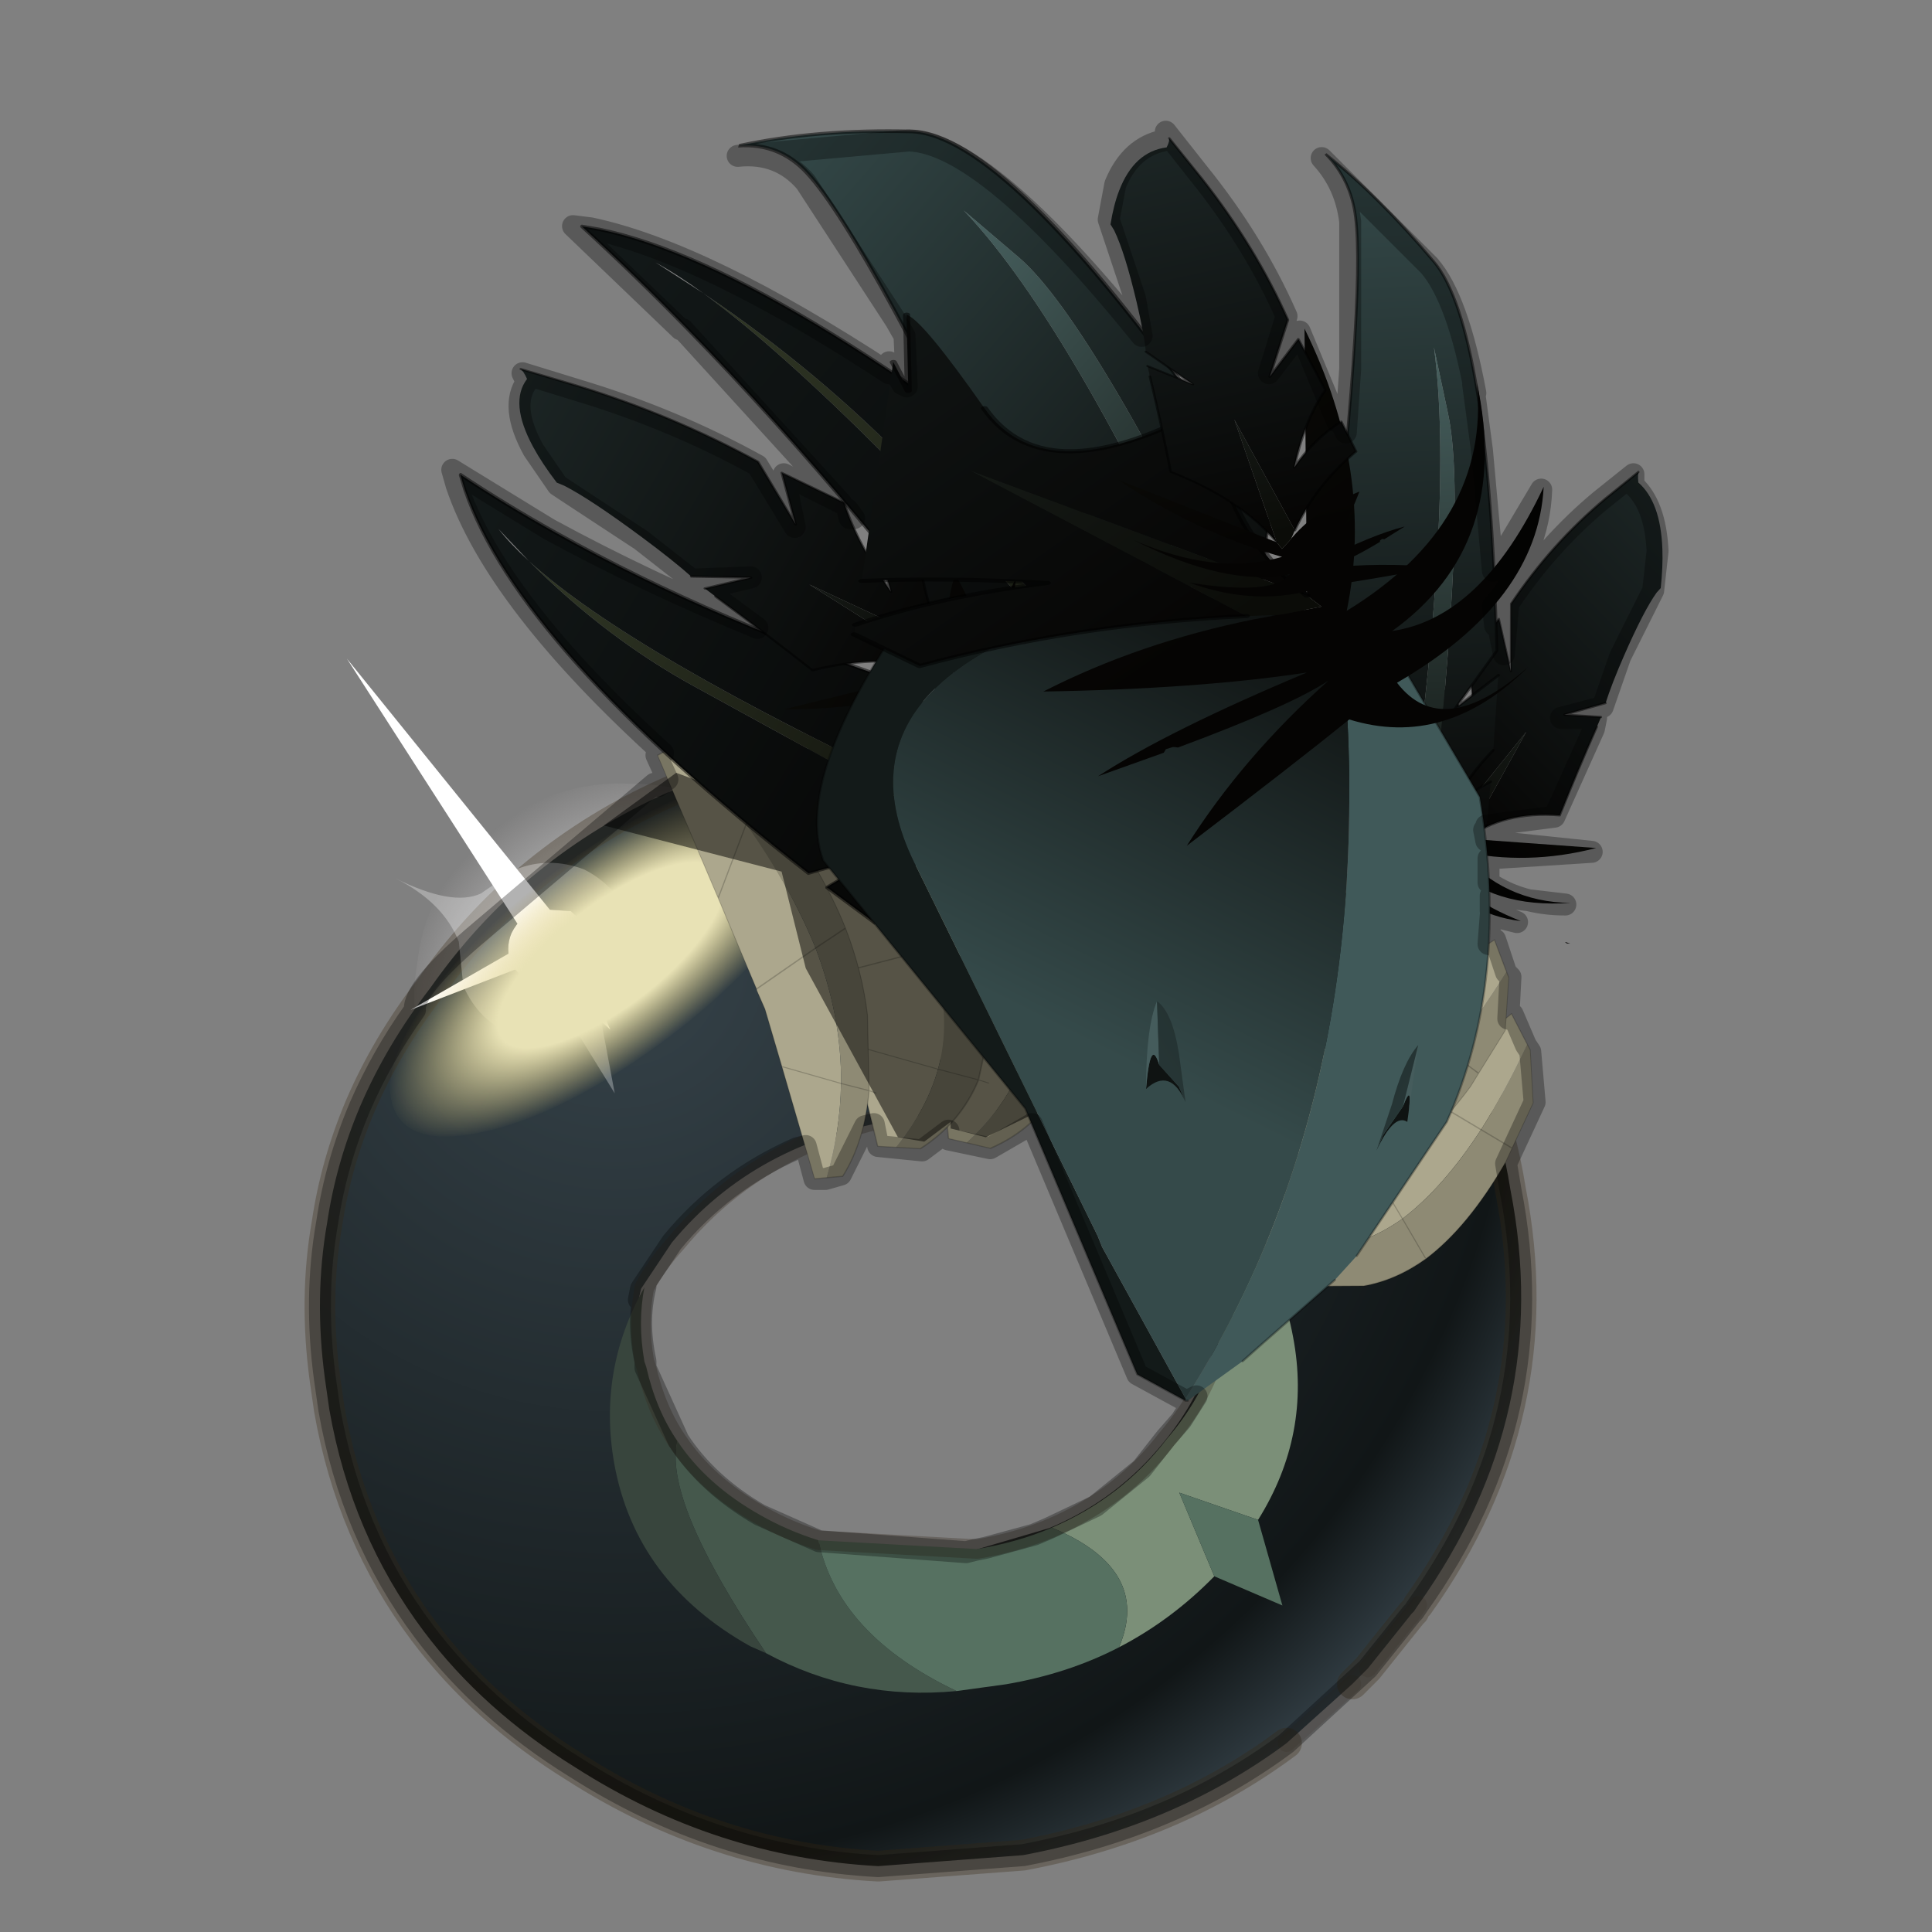 <?xml version="1.0" encoding="UTF-8" standalone="no"?>
<svg xmlns:xlink="http://www.w3.org/1999/xlink" height="440.0px" width="440.0px" xmlns="http://www.w3.org/2000/svg">
  <rect width="100%" height="100%" fill="#808080" stroke="none"/>
  <g transform="matrix(10.0, 0.0, 0.0, 10.0, 0.0, 0.0)">
    <use height="44.0" transform="matrix(1.0, 0.0, 0.0, 1.0, 0.0, 0.0)" width="44.0" xlink:href="#shape0"/>
    <use height="30.65" transform="matrix(0.443, 0.0, 0.0, 0.443, 13.9, 24.979)" width="35.35" xlink:href="#sprite0"/>
    <use height="15.95" transform="matrix(0.267, 0.332, -0.267, 0.502, 31.9, 19.95)" width="13.2" xlink:href="#sprite1"/>
    <use height="15.95" transform="matrix(0.226, 0.355, -0.328, 0.473, 31.9, 18.05)" width="13.2" xlink:href="#sprite1"/>
    <use height="9.9" transform="matrix(1.0, 0.0, 0.0, 1.0, 7.9, 15.0)" width="9.4" xlink:href="#shape3"/>
    <use height="165.0" transform="matrix(0.01, 0.027, -0.06, 0.042, 18.034, 16.062)" width="165.0" xlink:href="#sprite2"/>
    <use height="15.95" transform="matrix(0.444, -0.105, 0.41, 0.543, 15.35, 17.65)" width="13.2" xlink:href="#sprite1"/>
    <use height="15.95" transform="matrix(0.425, -0.181, 0.478, 0.466, 12.7, 19.0)" width="13.2" xlink:href="#sprite1"/>
    <use height="15.95" transform="matrix(0.246, -0.259, 0.387, 0.472, 12.65, 19.65)" width="13.2" xlink:href="#sprite1"/>
    <use height="8.4" transform="matrix(1.0, 0.0, 0.0, 1.0, 13.75, 17.6)" width="10.95" xlink:href="#shape5"/>
    <use height="125.0" transform="matrix(-0.027, -0.028, -0.041, 0.047, 33.327, 14.073)" width="509.3" xlink:href="#sprite3"/>
    <use height="101.2" transform="matrix(-0.035, -0.032, -0.033, 0.04, 28.729, 15.005)" width="385.2" xlink:href="#sprite4"/>
    <use height="166.35" transform="matrix(0.018, -0.025, 0.024, 0.025, 30.364, 18.373)" width="340.6" xlink:href="#sprite5"/>
    <use height="125.0" transform="matrix(-0.005, -0.036, -0.043, 0.002, 35.761, 21.486)" width="509.3" xlink:href="#sprite3"/>
    <use height="101.2" transform="matrix(-0.03, -0.02, 0.028, -0.046, 20.298, 21.316)" width="385.2" xlink:href="#sprite4"/>
    <use height="166.35" transform="matrix(-0.037, -0.019, -0.017, 0.029, 25.029, 13.854)" width="340.6" xlink:href="#sprite5"/>
    <use height="18.6" transform="matrix(1.0, 0.0, 0.0, 1.0, 18.6, 13.3)" width="15.35" xlink:href="#shape9"/>
    <use height="166.35" transform="matrix(-0.08, -0.038, 0.07, -0.049, 28.288, 19.861)" width="192.7" xlink:href="#sprite6"/>
    <use height="166.35" transform="matrix(-0.015, -0.031, -0.036, 0.008, 32.981, 13.406)" width="340.6" xlink:href="#sprite5"/>
    <use height="40.0" transform="matrix(1.0, 0.0, 0.0, 1.0, 7.05, 2.75)" width="30.95" xlink:href="#shape11"/>
  </g>
  <defs>
    <g id="shape0" transform="matrix(1.0, 0.0, 0.0, 1.0, 0.0, 0.0)">
      <path d="M44.0 44.0 L0.0 44.0 0.0 0.0 44.0 0.0 44.0 44.0" fill="#43adca" fill-opacity="0.0" fill-rule="evenodd" stroke="none"/>
      <path d="M14.4 17.85 Q16.2 17.85 17.3 19.15 18.35 20.45 18.1 22.3 17.85 24.05 16.4 25.25 14.95 26.45 13.2 26.4 11.35 26.3 10.3 25.0 9.2 23.7 9.5 21.95 9.7 20.15 11.15 18.95 12.6 17.75 14.4 17.85" fill="url(#gradient0)" fill-rule="evenodd" stroke="none"/>
      <path d="M30.15 19.95 L30.5 20.2 30.05 20.05 30.15 19.95" fill="#444444" fill-rule="evenodd" stroke="none"/>
      <path d="M30.15 19.95 L30.05 20.05 30.5 20.2 Q31.75 21.3 32.6 22.6 34.0 24.55 34.4 27.1 35.4 32.2 32.3 36.55 L32.2 36.7 32.15 36.75 31.15 38.0 30.8 38.35 29.3 39.7 Q26.75 41.6 23.3 42.25 L20.0 42.5 Q16.3 42.3 13.1 40.25 11.0 38.95 9.65 37.15 8.0 34.95 7.5 32.1 L7.4 31.4 Q7.15 29.55 7.45 27.85 7.65 26.5 8.2 25.2 8.8 23.8 9.8 22.5 10.75 21.15 11.9 20.15 14.55 17.85 18.2 17.1 L18.65 17.0 18.85 17.0 22.35 16.8 Q25.45 17.0 28.2 18.55 L28.9 19.0 30.15 19.95 M26.5 32.85 Q28.1 30.9 27.7 28.6 27.55 27.6 27.0 26.8 L26.25 26.3 Q23.65 24.8 20.45 25.5 17.2 26.0 15.3 28.3 L14.6 29.35 Q14.4 30.15 14.6 31.05 15.0 33.35 17.2 34.55 19.5 35.8 22.2 35.3 L23.9 34.8 Q25.45 34.15 26.5 32.85" fill="url(#gradient1)" fill-rule="evenodd" stroke="none"/>
      <path d="M30.5 20.2 L30.15 19.95 M30.5 20.2 Q31.75 21.3 32.6 22.6 34.0 24.55 34.4 27.1 35.4 32.2 32.3 36.55 M31.15 38.0 L30.8 38.35 M29.3 39.7 Q26.75 41.6 23.3 42.25 L20.0 42.5 Q16.3 42.3 13.1 40.25 11.0 38.95 9.65 37.15 8.0 34.95 7.5 32.1 L7.4 31.4 Q7.15 29.55 7.45 27.85 7.65 26.5 8.2 25.2 8.8 23.8 9.8 22.5 10.75 21.15 11.9 20.15 14.55 17.85 18.2 17.1 L18.65 17.0 18.85 17.0 22.35 16.8 Q25.45 17.0 28.2 18.55 L28.9 19.0 30.15 19.95 M31.15 38.0 L32.15 36.75 32.2 36.7" fill="none" stroke="#382510" stroke-linecap="round" stroke-linejoin="round" stroke-opacity="0.302" stroke-width="0.7"/>
      <path d="M32.3 36.55 L32.2 36.7 31.15 38.0 M30.8 38.35 L29.3 39.7" fill="none" stroke="#382510" stroke-linecap="round" stroke-linejoin="round" stroke-opacity="0.102" stroke-width="0.4"/>
    </g>
    <radialGradient cx="0" cy="0" gradientTransform="matrix(0.005, -0.004, 0.003, 0.004, 13.8, 22.1)" gradientUnits="userSpaceOnUse" id="gradient0" r="819.2" spreadMethod="pad">
      <stop offset="0.004" stop-color="#e0fafc"/>
      <stop offset="1.0" stop-color="#e5dcdc" stop-opacity="0.0"/>
    </radialGradient>
    <radialGradient cx="0" cy="0" gradientTransform="matrix(0.029, 0.0, 0.0, 0.029, 14.0, 21.8)" gradientUnits="userSpaceOnUse" id="gradient1" r="819.2" spreadMethod="pad">
      <stop offset="0.0" stop-color="#36434a"/>
      <stop offset="0.871" stop-color="#111617"/>
      <stop offset="1.0" stop-color="#344047"/>
    </radialGradient>
    <g id="sprite0" transform="matrix(1.0, 0.0, 0.0, 1.0, 0.0, 0.5)">
      <use height="30.65" transform="matrix(1.0, 0.0, 0.0, 1.0, 0.0, -0.5)" width="35.35" xlink:href="#shape1"/>
    </g>
    <g id="shape1" transform="matrix(1.0, 0.0, 0.0, 1.0, 0.0, 0.5)">
      <path d="M3.45 17.2 Q4.95 19.45 7.7 21.0 9.1 21.8 10.7 22.3 11.7 27.15 17.8 30.05 12.55 30.55 8.0 28.1 2.7 20.25 3.45 17.2" fill="#45584c" fill-rule="evenodd" stroke="none"/>
      <path d="M22.7 21.65 Q26.3 20.1 28.6 17.1 32.3 12.8 31.35 7.65 30.85 5.4 29.65 3.4 34.15 6.65 35.1 11.85 36.05 16.85 33.3 21.25 L29.25 19.85 31.05 24.15 Q28.85 26.4 26.15 27.8 27.85 23.8 22.7 21.65" fill="#7b8f78" fill-rule="evenodd" stroke="none"/>
      <path d="M22.7 21.65 Q27.85 23.8 26.15 27.8 23.55 29.15 20.35 29.7 L17.8 30.05 Q11.7 27.15 10.7 22.3 L18.85 22.75 Q20.95 22.4 22.7 21.65 M31.05 24.15 L29.25 19.85 33.3 21.25 34.55 25.65 31.05 24.15" fill="#567161" fill-rule="evenodd" stroke="none"/>
      <path d="M1.75 9.3 Q1.4 11.1 1.75 13.1 L1.85 13.4 Q2.35 15.6 3.45 17.2 2.7 20.25 8.0 28.1 L7.2 27.75 Q1.3 24.45 0.2 18.35 -0.65 13.55 1.75 9.3" fill="#38453d" fill-rule="evenodd" stroke="none"/>
      <path d="M29.65 3.4 Q30.85 5.4 31.35 7.65 32.3 12.8 28.6 17.1 26.3 20.1 22.7 21.65 M29.65 3.4 L28.05 2.35 Q22.25 -0.95 15.0 0.4 7.7 1.8 3.4 7.0 2.4 8.1 1.75 9.3 1.4 11.1 1.75 13.1 L1.85 13.4 Q2.35 15.6 3.45 17.2 4.95 19.45 7.7 21.0 9.1 21.8 10.7 22.3 L18.85 22.75 Q20.95 22.4 22.7 21.65" fill="none" stroke="#352a1d" stroke-linecap="round" stroke-linejoin="round" stroke-opacity="0.302" stroke-width="1.0"/>
    </g>
    <g id="sprite1" transform="matrix(1.0, 0.0, 0.0, 1.0, 0.0, 0.0)">
      <use height="15.95" transform="matrix(1.0, 0.0, 0.0, 1.0, 0.0, 0.0)" width="13.2" xlink:href="#shape2"/>
    </g>
    <g id="shape2" transform="matrix(1.0, 0.0, 0.0, 1.0, 0.0, 0.0)">
      <path d="M11.1 0.3 Q11.25 2.4 11.05 4.2 10.7 7.05 9.45 9.3 L4.85 8.75 9.45 9.3 Q7.95 11.8 5.2 13.5 3.25 14.7 0.65 15.55 L0.0 15.25 2.95 11.45 4.45 9.5 4.8 8.8 4.85 8.75 6.65 5.35 9.45 0.0 11.1 0.3 M6.65 5.35 L11.05 4.2 6.65 5.35 M2.95 11.45 L5.2 13.5 2.95 11.45" fill="#aca78d" fill-rule="evenodd" stroke="none"/>
      <path d="M11.1 0.3 L11.4 0.35 13.0 1.7 13.15 3.65 13.2 4.25 Q13.05 7.3 11.75 9.6 10.8 11.2 9.3 12.45 L6.3 14.45 5.2 13.5 6.3 14.45 Q4.0 15.65 1.5 15.95 L0.65 15.55 Q3.25 14.7 5.2 13.5 7.95 11.8 9.45 9.3 10.7 7.05 11.05 4.2 11.25 2.4 11.1 0.3 M13.15 3.65 L11.05 4.2 13.15 3.65 M11.75 9.6 L9.45 9.3 11.75 9.6" fill="#8e8a74" fill-rule="evenodd" stroke="none"/>
      <path d="M11.1 0.3 L11.4 0.35 13.0 1.7 13.15 3.65 13.2 4.25 Q13.05 7.3 11.75 9.6 10.8 11.2 9.3 12.45 L6.3 14.45 6.55 14.7 M11.05 4.2 L13.15 3.65 M9.45 9.3 L11.75 9.6 M0.65 15.55 L0.0 15.25 2.95 11.45 4.45 9.5 4.8 8.8 4.85 8.75 6.65 5.35 9.45 0.0 11.1 0.3 M4.85 8.75 L9.45 9.3 M5.2 13.5 L6.3 14.45 Q4.0 15.65 1.5 15.95 L0.65 15.55 M5.2 13.5 L2.95 11.45 M11.05 4.2 L6.65 5.35" fill="none" stroke="#000000" stroke-linecap="round" stroke-linejoin="round" stroke-opacity="0.2" stroke-width="0.05"/>
    </g>
    <g id="shape3" transform="matrix(1.0, 0.0, 0.0, 1.0, -7.9, -15.0)">
      <path d="M13.0 20.75 L13.55 21.25 13.55 22.05 13.0 22.6 12.2 22.55 11.65 22.0 Q11.5 21.6 11.65 21.25 11.85 20.85 12.25 20.7 L13.0 20.75" fill="#ffffff" fill-rule="evenodd" stroke="none"/>
      <path d="M13.0 20.75 L12.25 20.7 Q11.85 20.85 11.65 21.25 11.5 21.6 11.65 22.0 L12.2 22.55 13.0 22.6 13.55 22.05 13.55 21.25 13.0 20.75 M14.4 20.95 L15.15 21.05 14.55 21.5 14.35 22.5 13.7 23.3 14.0 24.9 13.2 23.6 11.65 23.55 Q10.9 23.25 10.55 22.45 L10.45 21.45 Q10.1 20.55 9.0 20.0 10.3 20.65 10.95 20.35 L11.75 19.8 Q12.5 19.5 13.3 19.8 14.0 20.15 14.35 20.9 L14.4 20.95" fill="#ffffff" fill-opacity="0.302" fill-rule="evenodd" stroke="none"/>
      <path d="M13.1 21.65 L13.9 23.45 12.2 21.9 9.35 23.0 12.05 21.45 7.9 15.0 12.75 21.0 17.3 19.25 13.1 21.65" fill="#ffffff" fill-rule="evenodd" stroke="none"/>
    </g>
    <g id="sprite2" transform="matrix(1.0, 0.0, 0.0, 1.0, 82.5, 82.5)">
      <use height="165.0" transform="matrix(1.0, 0.0, 0.0, 1.0, -82.5, -82.5)" width="165.0" xlink:href="#shape4"/>
    </g>
    <g id="shape4" transform="matrix(1.0, 0.0, 0.0, 1.0, 82.5, 82.5)">
      <path d="M58.35 -58.35 Q82.5 -34.2 82.5 0.0 82.5 34.25 58.35 58.35 34.25 82.5 0.0 82.5 -34.2 82.5 -58.35 58.35 -82.5 34.25 -82.5 0.0 -82.5 -34.2 -58.35 -58.35 -34.2 -82.5 0.0 -82.5 34.25 -82.5 58.35 -58.35" fill="url(#gradient2)" fill-rule="evenodd" stroke="none"/>
    </g>
    <radialGradient cx="0" cy="0" gradientTransform="matrix(0.102, 0.0, 0.0, 0.102, 0.0, 0.0)" gradientUnits="userSpaceOnUse" id="gradient2" r="819.2" spreadMethod="pad">
      <stop offset="0.506" stop-color="#e8e2b5"/>
      <stop offset="1.0" stop-color="#e6d080" stop-opacity="0.0"/>
    </radialGradient>
    <g id="shape5" transform="matrix(1.0, 0.0, 0.0, 1.0, -13.75, -17.6)">
      <path d="M17.7 18.45 L18.15 17.8 24.7 24.8 22.45 25.9 21.65 25.7 21.65 25.55 21.05 26.0 20.45 25.9 18.35 22.05 17.8 19.85 13.75 18.8 15.4 17.6 17.7 18.45" fill="#000000" fill-opacity="0.502" fill-rule="evenodd" stroke="none"/>
    </g>
    <g id="sprite3" transform="matrix(1.0, 0.0, 0.0, 1.0, 6.3, 106.05)">
      <use height="125.0" transform="matrix(1.0, 0.0, 0.0, 1.0, -6.3, -106.05)" width="509.3" xlink:href="#shape6"/>
    </g>
    <g id="shape6" transform="matrix(1.0, 0.0, 0.0, 1.0, 6.3, 106.05)">
      <path d="M-5.25 -103.3 L-6.2 -104.25 -6.3 -106.05 -5.25 -103.3" fill="url(#gradient3)" fill-rule="evenodd" stroke="none"/>
      <path d="M58.4 -54.55 Q64.85 -62.3 70.45 -70.65 L76.35 -72.0 97.75 -76.05 Q91.1 -63.55 81.0 -51.6 102.5 -65.2 117.5 -79.7 L160.85 -87.2 164.4 -87.95 144.8 -62.7 179.9 -88.85 Q383.45 -108.45 426.25 -84.1 469.0 -59.8 497.05 -35.0 480.2 -46.5 456.3 -46.15 430.75 -45.85 363.85 -34.05 297.0 -22.25 181.2 2.15 L151.15 -16.7 170.0 4.25 Q138.15 10.4 104.8 18.2 90.1 -6.8 72.35 -29.9 L72.25 -30.0 Q277.05 -77.6 372.4 -77.9 L329.65 -80.5 Q271.85 -83.9 65.4 -40.2 61.3 -47.05 58.4 -54.55" fill="url(#gradient4)" fill-rule="evenodd" stroke="none"/>
      <path d="M65.4 -40.2 Q271.85 -83.9 329.65 -80.5 L372.4 -77.9 Q277.05 -77.6 72.25 -30.0 68.45 -34.95 65.4 -40.2" fill="url(#gradient5)" fill-rule="evenodd" stroke="none"/>
      <path d="M70.45 -70.65 Q64.85 -62.3 58.4 -54.55 M104.8 18.2 Q138.15 10.4 170.0 4.25 L151.15 -16.7 181.2 2.15 Q297.0 -22.25 363.85 -34.05 430.75 -45.85 456.3 -46.15 480.2 -46.5 497.05 -35.0 469.0 -59.8 426.25 -84.1 383.45 -108.45 179.9 -88.85 L144.8 -62.7 164.4 -87.95 M117.5 -79.7 Q102.5 -65.2 81.0 -51.6 91.1 -63.55 97.75 -76.05" fill="none" stroke="#000000" stroke-linecap="round" stroke-linejoin="miter" stroke-miterlimit="10.0" stroke-opacity="0.502" stroke-width="1.5"/>
    </g>
    <linearGradient gradientTransform="matrix(0.276, 0.0, 0.0, 0.035, 265.5, -62.9)" gradientUnits="userSpaceOnUse" id="gradient3" spreadMethod="pad" x1="-819.2" x2="819.2">
      <stop offset="0.0" stop-color="#050403"/>
      <stop offset="1.0" stop-color="#272e1f"/>
    </linearGradient>
    <linearGradient gradientTransform="matrix(0.276, 0.0, 0.0, 0.035, 265.5, -62.9)" gradientUnits="userSpaceOnUse" id="gradient4" spreadMethod="pad" x1="-819.2" x2="819.2">
      <stop offset="0.0" stop-color="#050403"/>
      <stop offset="1.0" stop-color="#354a4a"/>
    </linearGradient>
    <linearGradient gradientTransform="matrix(0.276, 0.0, 0.0, 0.035, 265.5, -62.9)" gradientUnits="userSpaceOnUse" id="gradient5" spreadMethod="pad" x1="-819.2" x2="819.2">
      <stop offset="0.0" stop-color="#0b0c08"/>
      <stop offset="1.0" stop-color="#5e8080"/>
    </linearGradient>
    <g id="sprite4" transform="matrix(1.0, 0.0, 0.0, 1.0, -114.65, 91.5)">
      <use height="101.2" transform="matrix(1.0, 0.0, 0.0, 1.0, 114.65, -91.5)" width="385.2" xlink:href="#shape7"/>
    </g>
    <g id="shape7" transform="matrix(1.0, 0.0, 0.0, 1.0, -114.65, 91.5)">
      <path d="M136.2 -32.15 L136.0 -32.75 133.5 -40.05 302.85 -49.85 Q366.55 -53.6 433.4 -44.55 346.9 -53.4 136.2 -32.15" fill="url(#gradient6)" fill-rule="evenodd" stroke="none"/>
      <path d="M133.5 -40.05 Q126.25 -59.9 115.4 -77.7 122.25 -84.15 127.8 -90.75 L165.6 -89.5 144.8 -62.7 179.9 -88.85 Q411.05 -77.4 491.8 -34.35 L499.1 -30.2 Q464.3 -30.15 428.15 -28.25 L427.4 -28.2 Q311.45 -22.15 181.2 2.15 L151.15 -16.7 170.0 4.25 146.65 8.95 Q142.85 -11.7 136.2 -32.15 346.9 -53.4 433.4 -44.55 366.55 -53.6 302.85 -49.85 L133.5 -40.05 M433.4 -44.55 L460.7 -40.35 Q449.1 -42.95 433.4 -44.55" fill="url(#gradient7)" fill-rule="evenodd" stroke="none"/>
      <path d="M115.4 -77.7 Q122.25 -84.15 127.8 -90.75 L165.6 -89.5 144.8 -62.7 179.9 -88.85 Q411.05 -77.4 491.8 -34.35 L499.1 -30.2 Q464.3 -30.15 428.15 -28.25 L427.4 -28.2 Q311.45 -22.15 181.2 2.15 L151.15 -16.7 170.0 4.25 146.65 8.95" fill="none" stroke="#000000" stroke-linecap="round" stroke-linejoin="round" stroke-opacity="0.502" stroke-width="1.5"/>
    </g>
    <linearGradient gradientTransform="matrix(0.276, 0.0, 0.0, 0.035, 265.5, -62.9)" gradientUnits="userSpaceOnUse" id="gradient6" spreadMethod="pad" x1="-819.2" x2="819.2">
      <stop offset="0.0" stop-color="#070705"/>
      <stop offset="1.0" stop-color="#373f2b"/>
    </linearGradient>
    <linearGradient gradientTransform="matrix(0.276, 0.0, 0.0, 0.035, 265.5, -62.9)" gradientUnits="userSpaceOnUse" id="gradient7" spreadMethod="pad" x1="-819.2" x2="819.2">
      <stop offset="0.0" stop-color="#030201"/>
      <stop offset="1.0" stop-color="#131919"/>
    </linearGradient>
    <g id="sprite5" transform="matrix(1.0, 0.0, 0.0, 1.0, 22.05, 106.05)">
      <use height="166.35" transform="matrix(1.0, 0.0, 0.0, 1.0, -22.05, -106.05)" width="340.6" xlink:href="#shape8"/>
    </g>
    <g id="shape8" transform="matrix(1.0, 0.0, 0.0, 1.0, 22.05, 106.05)">
      <path d="M33.95 -20.95 L99.05 52.65 Q52.3 22.2 23.5 -19.95 20.45 23.3 56.65 60.3 11.45 20.0 10.9 -19.55 -1.15 -4.1 20.15 40.3 -6.55 7.85 -2.45 -33.25 -24.65 -43.75 -20.85 -11.55 -26.85 -45.25 -3.25 -49.7 -4.7 -69.4 -6.3 -106.05 5.75 -73.9 9.7 -41.6 9.95 -53.35 19.0 -80.0 19.65 -80.2 20.0 -80.55 L20.65 -82.05 20.15 -83.3 25.6 -98.45 Q24.75 -76.55 15.3 -42.25 29.55 -60.95 55.4 -82.2 51.0 -56.0 37.2 -34.55 L34.25 -30.2 33.05 -28.6 28.8 -22.1 33.95 -20.95" fill="url(#gradient8)" fill-rule="evenodd" stroke="none"/>
      <path d="M33.95 -20.95 L28.8 -22.1 33.05 -28.6 34.25 -30.2 39.25 -34.6 121.65 -30.65 33.95 -20.95" fill="url(#gradient9)" fill-rule="evenodd" stroke="none"/>
      <path d="M39.25 -34.6 Q66.3 -59.15 82.55 -91.4 L104.5 -91.2 Q97.1 -70.7 81.0 -51.6 110.6 -70.3 127.8 -90.75 L165.6 -89.5 144.8 -62.7 179.9 -88.85 Q233.2 -90.5 286.0 -78.75 L317.8 -71.25 315.7 -70.15 Q314.3 -69.25 312.15 -67.2 314.15 -47.45 290.45 -28.1 281.65 -20.9 269.35 -13.85 L264.9 -14.3 Q248.6 -14.3 214.0 -7.3 192.8 -3.0 179.65 1.15 L151.15 -16.7 169.9 4.15 162.6 5.7 Q130.25 12.1 96.35 20.15 67.85 -12.35 33.95 -20.95 L121.65 -30.65 39.25 -34.6" fill="url(#gradient10)" fill-rule="evenodd" stroke="none"/>
      <path d="M39.25 -34.6 Q66.3 -59.15 82.55 -91.4 L104.5 -91.2 Q97.1 -70.7 81.0 -51.6 110.6 -70.3 127.8 -90.75 L165.6 -89.5 144.8 -62.7 179.9 -88.85 Q233.2 -90.5 286.0 -78.75 L317.8 -71.25 M179.65 1.15 L151.15 -16.7 169.9 4.15 M162.6 5.7 Q130.25 12.1 96.35 20.15 67.85 -12.35 33.95 -20.95" fill="none" stroke="#000000" stroke-linecap="round" stroke-linejoin="round" stroke-opacity="0.502" stroke-width="1.5"/>
    </g>
    <linearGradient gradientTransform="matrix(0.276, 0.0, 0.0, 0.035, 265.5, -62.9)" gradientUnits="userSpaceOnUse" id="gradient8" spreadMethod="pad" x1="-819.2" x2="819.2">
      <stop offset="0.0" stop-color="#050403"/>
      <stop offset="1.0" stop-color="#272e1f"/>
    </linearGradient>
    <linearGradient gradientTransform="matrix(0.276, 0.0, 0.0, 0.035, 265.5, -62.9)" gradientUnits="userSpaceOnUse" id="gradient9" spreadMethod="pad" x1="-819.2" x2="819.2">
      <stop offset="0.0" stop-color="#0b0c08"/>
      <stop offset="1.0" stop-color="#3f5250"/>
    </linearGradient>
    <linearGradient gradientTransform="matrix(0.284, 0.0, 0.0, 0.068, 266.5, -35.65)" gradientUnits="userSpaceOnUse" id="gradient10" spreadMethod="pad" x1="-819.2" x2="819.2">
      <stop offset="0.0" stop-color="#050403"/>
      <stop offset="1.0" stop-color="#2b3b3b"/>
    </linearGradient>
    <g id="shape9" transform="matrix(1.0, 0.0, 0.0, 1.0, -18.6, -13.3)">
      <path d="M27.0 31.9 L25.9 31.3 23.35 25.25 18.75 19.6 Q18.05 17.7 20.75 13.85 L21.8 13.6 26.4 13.45 Q18.5 15.2 20.9 19.8 L23.65 25.4 25.0 28.15 25.1 28.4 27.0 31.85 27.0 31.9" fill="#131a19" fill-rule="evenodd" stroke="none"/>
      <path d="M27.0 31.9 L27.0 31.85 Q31.55 24.7 30.55 14.55 L31.75 15.15 32.05 15.35 33.7 18.15 Q34.4 22.3 32.95 25.55 L30.9 28.6 30.4 29.15 28.75 30.6 28.3 31.0 27.05 31.9 27.0 31.9" fill="#405959" fill-rule="evenodd" stroke="none"/>
      <path d="M27.0 31.85 L25.1 28.4 25.0 28.15 23.65 25.4 20.9 19.8 Q18.5 15.2 26.4 13.45 28.45 13.7 30.55 14.55 31.55 24.7 27.0 31.85" fill="url(#gradient11)" fill-rule="evenodd" stroke="none"/>
      <path d="M26.4 13.45 L21.8 13.6 20.75 13.85 Q18.05 17.7 18.75 19.6 L23.35 25.25 25.9 31.3 27.0 31.9 M26.4 13.45 Q28.45 13.7 30.55 14.55 L31.75 15.15 32.05 15.35 33.7 18.15 Q34.4 22.3 32.95 25.55 L30.9 28.6 M30.4 29.15 L28.75 30.6 28.3 31.0 M27.05 31.9 L27.0 31.9" fill="none" stroke="#000000" stroke-linecap="round" stroke-linejoin="round" stroke-opacity="0.302" stroke-width="0.05"/>
      <path d="M26.4 24.25 L26.85 24.75 27.0 25.1 Q26.65 24.3 26.1 24.8 26.2 23.6 26.4 24.25" fill="#0f1312" fill-rule="evenodd" stroke="none"/>
      <path d="M26.35 22.8 L26.4 24.25 Q26.2 23.6 26.1 24.8 26.1 23.4 26.35 22.8" fill="#455c5c" fill-rule="evenodd" stroke="none"/>
      <path d="M26.4 24.25 L26.35 22.8 Q26.7 23.05 26.85 24.0 L27.0 25.1 26.85 24.75 26.4 24.25" fill="url(#gradient12)" fill-rule="evenodd" stroke="none"/>
      <path d="M31.35 26.2 Q31.75 25.35 32.05 25.55 32.2 24.55 31.95 25.2 L31.5 25.85 31.35 26.2" fill="#0f1312" fill-rule="evenodd" stroke="none"/>
      <path d="M31.95 25.2 Q32.2 24.55 32.05 25.55 L32.3 23.8 31.95 25.2" fill="#455c5c" fill-rule="evenodd" stroke="none"/>
      <path d="M31.35 26.2 L31.5 25.85 31.95 25.2 32.3 23.8 Q31.95 24.2 31.7 25.15 L31.35 26.2" fill="url(#gradient13)" fill-rule="evenodd" stroke="none"/>
    </g>
    <linearGradient gradientTransform="matrix(-0.004, 0.007, -0.008, -0.004, 30.5, 19.25)" gradientUnits="userSpaceOnUse" id="gradient11" spreadMethod="pad" x1="-819.2" x2="819.2">
      <stop offset="0.0" stop-color="#050403"/>
      <stop offset="1.0" stop-color="#354a4a"/>
    </linearGradient>
    <linearGradient gradientTransform="matrix(-0.016, 0.011, -0.006, -0.009, 36.65, 19.3)" gradientUnits="userSpaceOnUse" id="gradient12" spreadMethod="pad" x1="-819.2" x2="819.2">
      <stop offset="0.239" stop-color="#050403"/>
      <stop offset="1.0" stop-color="#2e4141"/>
    </linearGradient>
    <linearGradient gradientTransform="matrix(0.009, 0.003, 0.006, -0.01, 25.85, 24.75)" gradientUnits="userSpaceOnUse" id="gradient13" spreadMethod="pad" x1="-819.2" x2="819.2">
      <stop offset="0.239" stop-color="#050403"/>
      <stop offset="1.0" stop-color="#2e4141"/>
    </linearGradient>
    <g id="sprite6" transform="matrix(1.0, 0.0, 0.0, 1.0, 22.05, 106.05)">
      <use height="166.35" transform="matrix(1.0, 0.0, 0.0, 1.0, -22.05, -106.05)" width="192.7" xlink:href="#shape10"/>
    </g>
    <g id="shape10" transform="matrix(1.0, 0.0, 0.0, 1.0, 22.05, 106.05)">
      <path d="M33.95 -20.95 L99.05 52.65 Q52.3 22.2 23.5 -19.95 20.45 23.3 56.65 60.3 11.45 20.0 10.9 -19.55 -1.15 -4.1 20.15 40.3 -6.55 7.85 -2.45 -33.25 -24.65 -43.75 -20.85 -11.55 -26.85 -45.25 -3.25 -49.7 -4.7 -69.4 -6.3 -106.05 5.75 -73.9 9.7 -41.6 9.95 -53.35 19.0 -80.0 19.65 -80.2 20.0 -80.55 L20.65 -82.05 20.15 -83.3 25.6 -98.45 Q24.75 -76.55 15.3 -42.25 29.55 -60.95 55.4 -82.2 51.0 -56.0 37.2 -34.55 L34.25 -30.2 33.05 -28.6 28.8 -22.1 33.95 -20.95" fill="url(#gradient14)" fill-rule="evenodd" stroke="none"/>
      <path d="M33.95 -20.95 L28.8 -22.1 33.05 -28.6 34.25 -30.2 39.25 -34.6 121.65 -30.65 33.95 -20.95" fill="url(#gradient15)" fill-rule="evenodd" stroke="none"/>
      <path d="M39.25 -34.6 Q66.3 -59.15 82.55 -91.4 L101.35 -91.25 103.45 -88.4 Q96.0 -69.4 81.0 -51.6 99.35 -63.2 113.0 -75.45 L160.7 -10.7 151.15 -16.7 169.9 4.15 Q166.1 4.9 134.05 -11.5 102.0 -27.9 96.35 20.15 67.85 -12.35 33.95 -20.95 L121.65 -30.65 39.25 -34.6" fill="url(#gradient16)" fill-rule="evenodd" stroke="none"/>
      <path d="M39.25 -34.6 Q66.3 -59.15 82.55 -91.4 L101.35 -91.25 M103.45 -88.4 Q96.0 -69.4 81.0 -51.6 99.35 -63.2 113.0 -75.45 M160.7 -10.7 L151.15 -16.7 169.9 4.15 M134.05 -11.5 Q102.0 -27.9 96.35 20.15 67.85 -12.35 33.95 -20.95" fill="none" stroke="#000000" stroke-linecap="round" stroke-linejoin="round" stroke-opacity="0.502" stroke-width="1.5"/>
    </g>
    <linearGradient gradientTransform="matrix(0.276, 0.0, 0.0, 0.035, 265.5, -62.9)" gradientUnits="userSpaceOnUse" id="gradient14" spreadMethod="pad" x1="-819.2" x2="819.2">
      <stop offset="0.0" stop-color="#050403"/>
      <stop offset="1.0" stop-color="#272e1f"/>
    </linearGradient>
    <linearGradient gradientTransform="matrix(0.276, 0.0, 0.0, 0.035, 265.5, -62.9)" gradientUnits="userSpaceOnUse" id="gradient15" spreadMethod="pad" x1="-819.2" x2="819.2">
      <stop offset="0.0" stop-color="#0b0c08"/>
      <stop offset="1.0" stop-color="#3f5250"/>
    </linearGradient>
    <linearGradient gradientTransform="matrix(0.284, 0.0, 0.0, 0.068, 266.5, -35.65)" gradientUnits="userSpaceOnUse" id="gradient16" spreadMethod="pad" x1="-819.2" x2="819.2">
      <stop offset="0.0" stop-color="#050403"/>
      <stop offset="1.0" stop-color="#2b3b3b"/>
    </linearGradient>
    <g id="shape11" transform="matrix(1.0, 0.0, 0.0, 1.0, -7.05, -2.75)">
      <path d="M33.6 8.95 Q33.2 6.8 32.55 6.05 L30.1 3.6 Q30.65 4.2 30.75 5.05 L30.75 8.4 30.65 9.85 30.5 9.55 30.45 9.6 29.6 7.55 29.6 7.75 29.55 7.65 28.9 8.5 29.3 7.2 Q28.55 5.5 27.3 3.95 L26.55 3.0 26.55 3.1 26.5 3.2 Q25.75 3.35 25.4 4.2 L25.25 5.0 25.3 5.15 25.85 6.8 26.0 7.65 Q22.45 3.25 20.7 3.2 L16.8 3.55 Q17.75 3.45 18.35 4.15 L20.4 7.3 20.6 7.65 20.65 8.8 20.55 8.75 20.25 8.25 20.25 8.5 Q16.05 5.75 13.45 5.2 L13.05 5.15 15.5 7.5 15.55 7.5 19.15 11.45 17.85 10.8 18.1 12.0 17.25 10.6 Q15.35 9.55 13.2 8.9 L11.9 8.5 11.95 8.6 12.0 8.7 Q11.6 9.25 12.15 10.25 L12.7 11.05 12.85 11.15 14.6 12.3 15.75 13.2 17.1 13.15 16.05 13.4 16.3 13.6 17.25 14.3 Q14.7 13.25 12.5 12.05 L10.3 10.7 10.4 11.05 Q11.3 13.7 15.1 17.15 L14.95 17.2 15.2 17.75 15.0 17.9 14.9 17.85 13.9 18.7 10.95 21.2 Q9.4 22.5 9.45 23.0 8.7 24.05 8.2 25.2 7.65 26.5 7.45 27.85 7.15 29.55 7.4 31.4 L7.5 32.1 Q8.0 34.95 9.65 37.15 11.0 38.95 13.1 40.25 16.3 42.3 20.0 42.5 L23.3 42.25 Q26.75 41.6 29.3 39.7 L31.15 38.0 32.15 36.75 32.2 36.7 32.3 36.55 Q35.4 32.2 34.4 27.1 L34.3 26.5 34.95 25.1 34.85 23.95 34.75 23.8 34.45 23.1 34.35 23.2 34.4 22.25 34.3 22.15 34.05 21.4 33.9 21.5 33.95 20.85 34.55 21.0 33.95 20.75 33.95 20.4 35.65 20.6 Q34.65 20.6 33.9 20.1 L33.9 19.55 36.25 19.4 33.85 19.15 33.8 18.9 33.85 18.85 33.85 18.8 35.4 18.6 36.3 16.6 36.35 16.35 35.55 16.35 36.5 16.1 36.9 14.95 37.6 13.55 37.65 13.45 37.75 12.55 Q37.7 11.5 37.2 11.05 L37.2 10.9 37.2 10.8 36.45 11.4 Q35.25 12.4 34.35 13.75 L34.25 14.9 34.1 14.15 34.05 14.25 34.0 13.8 Q35.05 12.6 35.1 11.15 L34.0 13.0 33.75 10.25 33.55 8.75 33.6 8.95 M19.45 11.8 L19.3 11.6 19.35 11.8 19.45 11.8 M19.9 25.6 L20.0 26.1 21.0 26.2 21.6 25.75 21.6 25.95 22.55 26.15 23.5 25.6 25.9 31.3 27.0 31.9 27.05 31.9 27.25 31.8 26.9 32.35 26.55 32.75 26.0 33.45 24.95 34.3 23.9 34.8 23.55 34.95 22.45 35.25 22.2 35.3 22.0 35.35 18.65 35.1 17.3 34.5 Q16.1 33.8 15.45 32.8 L14.7 31.15 14.7 31.0 Q14.5 30.1 14.7 29.3 L14.55 29.6 14.6 29.35 15.3 28.3 Q16.45 26.9 18.15 26.15 L18.35 26.1 18.55 26.85 18.8 26.85 19.15 26.75 19.7 25.65 19.9 25.6" fill="none" stroke="#000000" stroke-linecap="round" stroke-linejoin="round" stroke-opacity="0.302" stroke-width="0.5"/>
    </g>
  </defs>
</svg>
